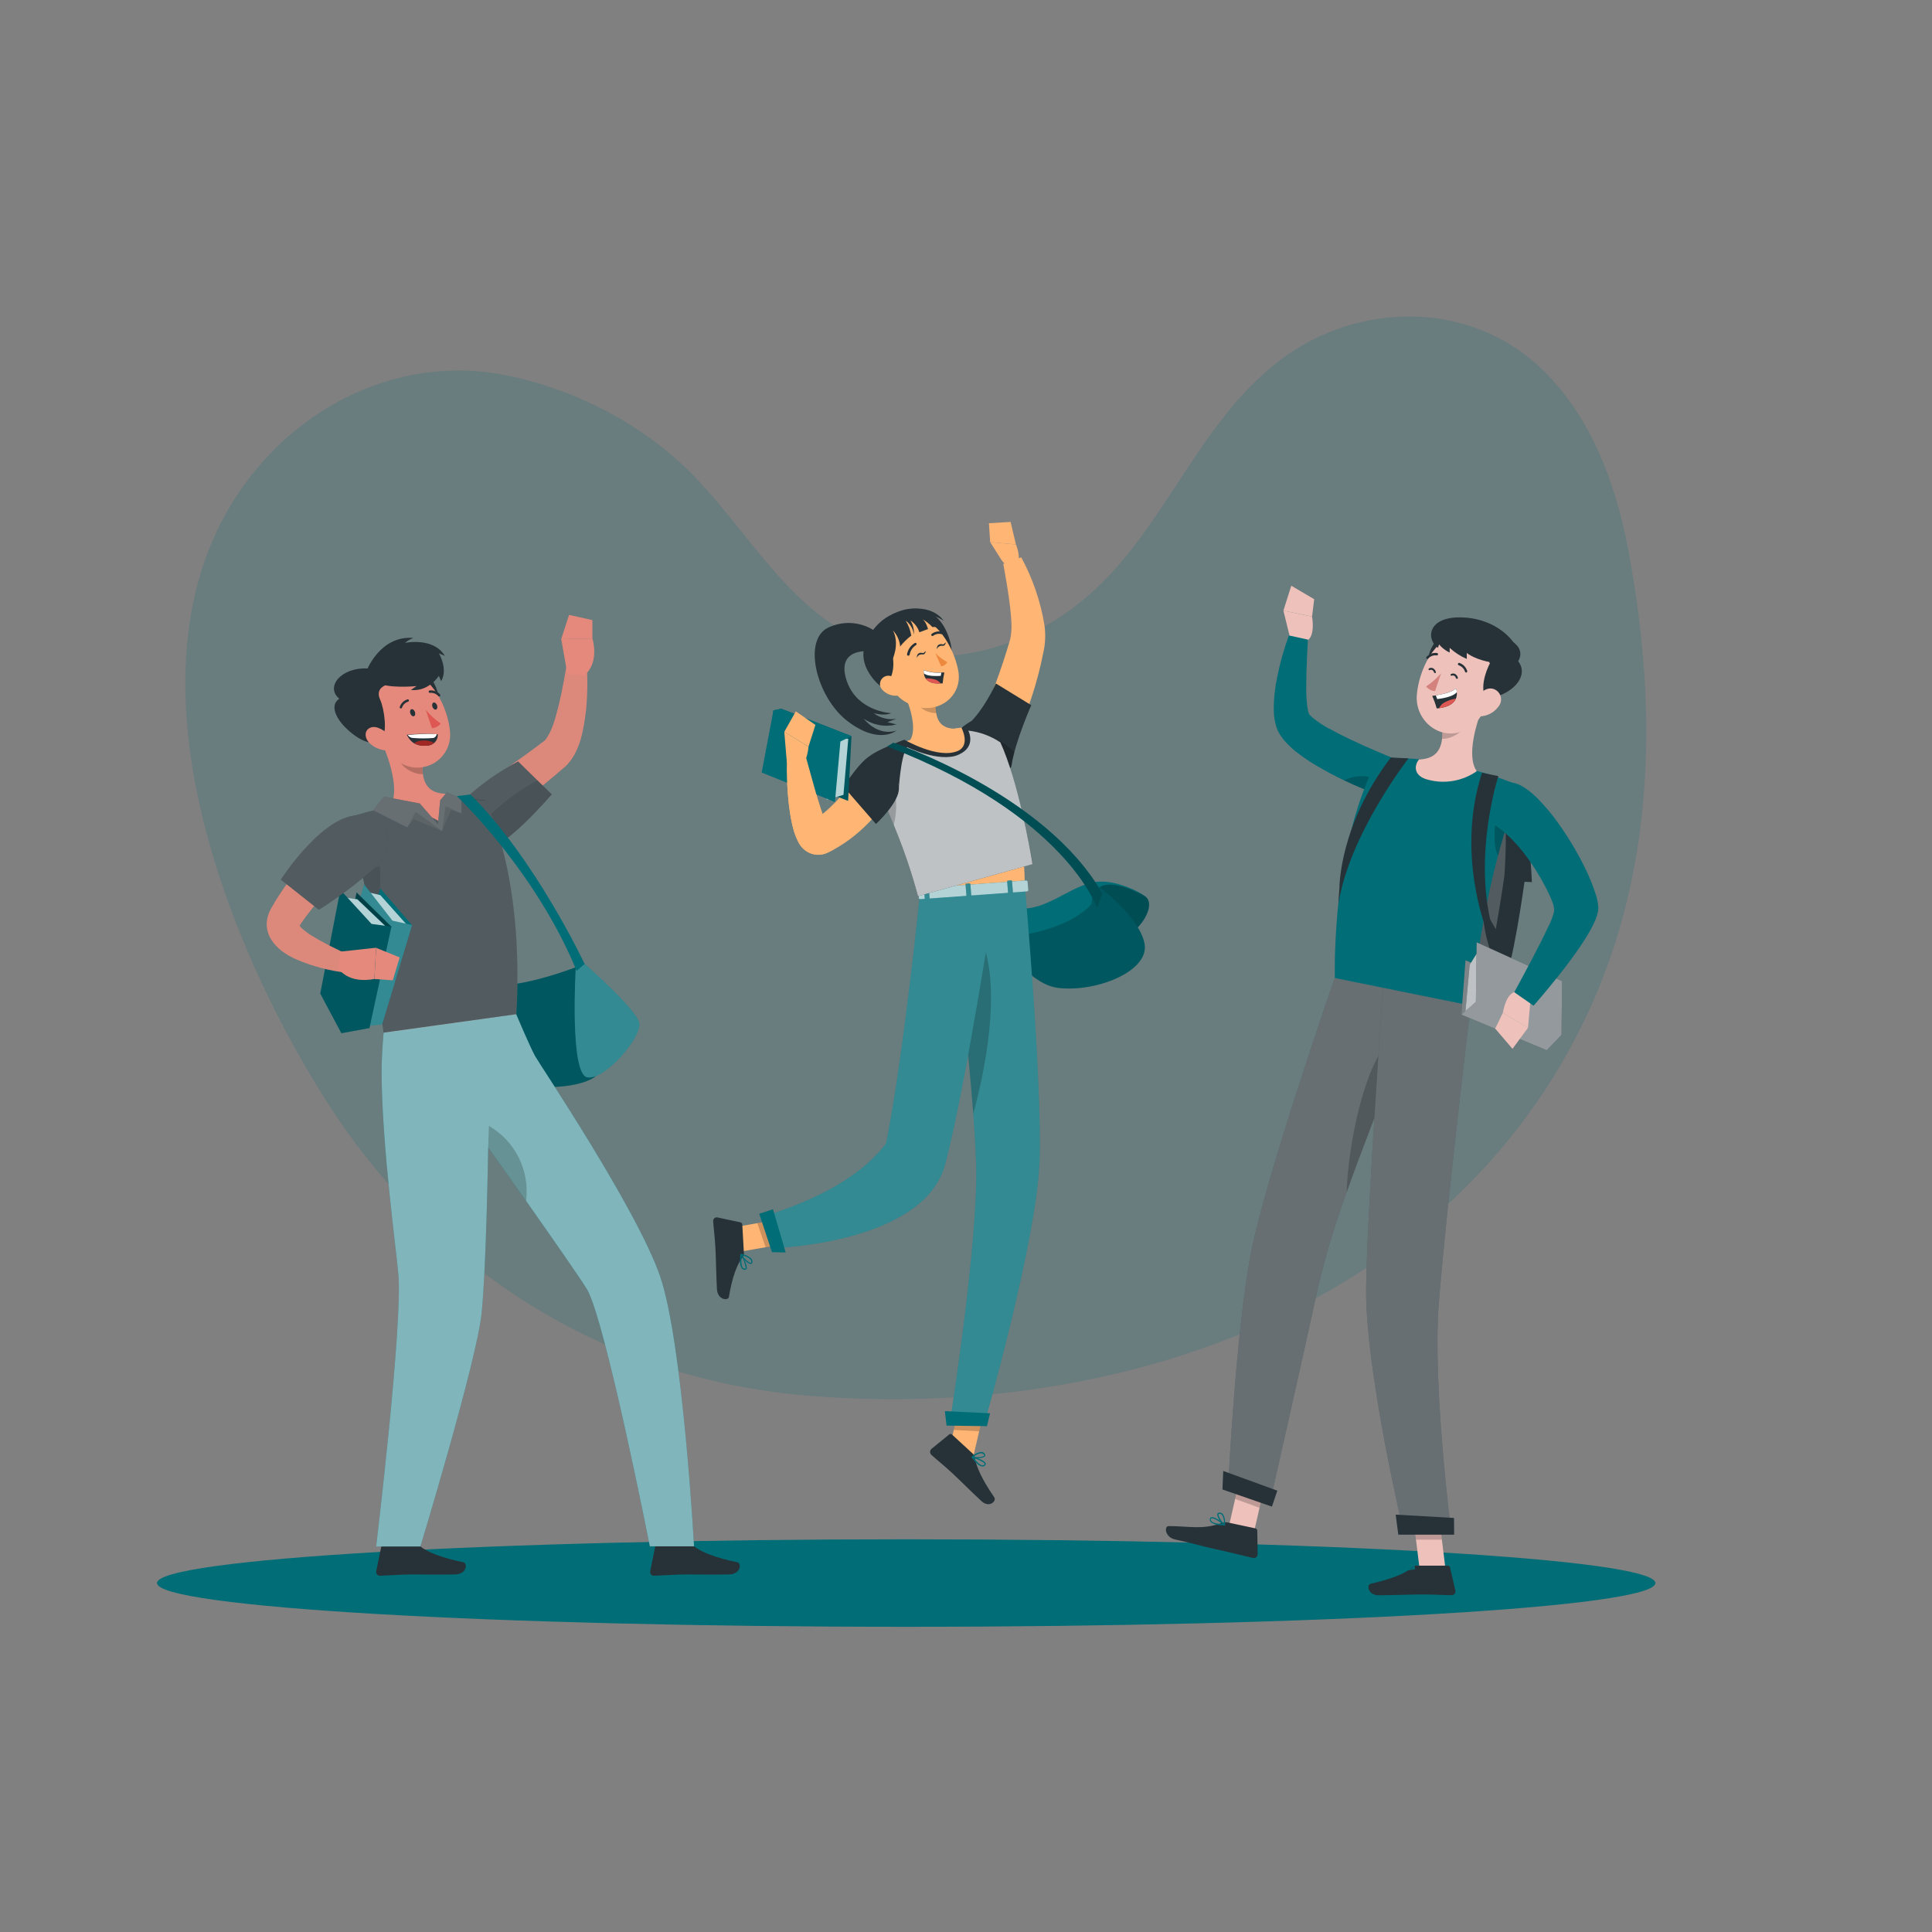 <svg width="390" height="390" viewBox="0 0 390 390" fill="none" xmlns="http://www.w3.org/2000/svg">
<rect x="0" y="0" width="390" height="390" fill="#808080" stroke="none"/>
<path opacity="0.9" d="M48.568 98.9C50.676 95.855 53.063 93.014 55.698 90.413C67.889 78.386 84.94 72.387 101.85 75.702C115.89 78.456 129.891 85.647 139.906 95.912C152.558 108.876 161.021 126.746 180.154 131.457C191.035 134.148 202.774 131.332 212.4 125.544C233.873 112.612 239.31 87.145 258.498 72.645C274.238 60.75 296.881 60.563 311.35 74.618C321.147 84.119 326.17 97.574 328.682 110.982C335.647 148.203 333.736 185.519 313.004 218.294C281.328 268.37 219.053 286.56 162.464 281.677C121.779 278.175 87.249 256.14 65.572 221.773C44.949 189.083 23.881 134.585 48.568 98.9Z" fill="#006D77" fill-opacity="0.2"/>
<path d="M182.927 328.39C266.452 328.39 334.162 324.436 334.162 319.56C334.162 314.684 266.452 310.73 182.927 310.73C99.403 310.73 31.693 314.684 31.693 319.56C31.693 324.436 99.403 328.39 182.927 328.39Z" fill="#006D77"/>
<path d="M309.233 178.068L307.743 177.998C307.743 177.998 305.2 196.398 303.515 197.841C301.83 199.284 277.112 194.503 275.669 193.457C275.62 193.414 275.584 193.357 275.568 193.294C274.484 190.587 278.774 160.058 280.349 158.638C281.925 157.219 286.737 158.638 286.737 158.638C286.737 158.638 297.15 161.08 303.117 162.702C304.476 163.023 305.808 163.446 307.103 163.966C308.663 164.886 309.233 178.068 309.233 178.068Z" fill="#263238"/>
<path opacity="0.2" d="M303.695 176.68C303.695 176.68 301.144 195.08 299.467 196.523C298.157 197.646 282.978 195.017 275.568 193.294C274.484 190.587 278.774 160.058 280.349 158.638C281.925 157.219 286.737 158.638 286.737 158.638C286.737 158.638 297.15 161.08 303.117 162.702C304.607 163.942 303.695 176.68 303.695 176.68Z" fill="white"/>
<path d="M260.342 128.444L259.071 123.265L264.859 124.466C264.859 124.466 265.717 129.146 263.299 129.497L260.342 128.444Z" fill="#EEC1BB"/>
<path d="M260.662 118.234L265.287 120.956L264.859 124.466L259.071 123.265L260.662 118.234Z" fill="#EEC1BB"/>
<path d="M280.716 159.169C279.811 159.608 278.882 159.994 277.931 160.323C277.245 160.066 276.574 159.8 275.911 159.543C275.576 159.403 275.233 159.27 274.905 159.122C273.688 158.623 272.495 158.084 271.309 157.515L269.897 156.829C269.507 156.626 269.117 156.431 268.719 156.22C267.83 155.737 266.941 155.261 266.06 154.738C265.451 154.387 264.843 154.013 264.242 153.623C263.642 153.233 263.01 152.788 262.386 152.32L262.019 152.047C261.221 151.452 260.474 150.789 259.789 150.066C259.373 149.644 258.995 149.187 258.657 148.701C258.451 148.412 258.263 148.11 258.096 147.796C258.049 147.703 257.994 147.601 257.948 147.492C257.831 147.227 257.721 146.954 257.651 146.712C257.313 145.631 257.137 144.506 257.129 143.374C257.11 141.841 257.22 140.309 257.456 138.795C257.456 138.53 257.534 138.257 257.573 138.015C257.898 136.124 258.322 134.252 258.845 132.407C259.235 131.024 259.679 129.646 260.179 128.273L264.016 129.115C263.954 130.379 263.876 131.642 263.829 132.906C263.743 134.809 263.681 136.697 263.681 138.538V139.318C263.681 140.402 263.751 141.463 263.868 142.438C263.868 142.57 263.907 142.711 263.922 142.843C263.989 143.326 264.117 143.798 264.305 144.247C264.344 144.325 264.305 144.247 264.352 144.294C264.398 144.341 264.352 144.333 264.461 144.403C264.57 144.473 264.726 144.676 264.929 144.848C265.964 145.688 267.074 146.432 268.244 147.071H268.314C269.57 147.773 270.896 148.467 272.269 149.114L272.557 149.247C274.476 150.167 276.457 151.064 278.477 151.907C279.257 152.234 280.037 152.562 280.763 152.866C280.763 152.866 283.298 153.56 284.195 155.308C284.92 156.774 282.705 158.209 280.716 159.169Z" fill="#006D77"/>
<path opacity="0.2" d="M280.716 159.169C279.811 159.608 278.881 159.994 277.931 160.323C277.245 160.066 276.574 159.8 275.911 159.543C275.576 159.403 275.232 159.27 274.905 159.122C273.688 158.623 272.495 158.084 271.309 157.515C275.583 155.495 278.93 157.538 280.716 159.169Z" fill="black"/>
<path d="M252.94 310.114L248.018 308.328L250.725 296.464L255.654 298.25L252.94 310.114Z" fill="#EEC1BB"/>
<path d="M291.784 316.658H286.558L285.068 304.553H290.294L291.784 316.658Z" fill="#EEC1BB"/>
<path d="M285.887 316.05H292.26C292.364 316.051 292.464 316.087 292.545 316.152C292.625 316.217 292.682 316.308 292.704 316.409L293.789 321.089C293.811 321.203 293.807 321.32 293.778 321.433C293.749 321.545 293.695 321.65 293.62 321.739C293.545 321.828 293.452 321.899 293.346 321.947C293.24 321.995 293.125 322.019 293.009 322.017C290.957 321.978 289.46 321.861 286.878 321.861C285.318 321.861 280.497 322.025 278.298 322.025C276.098 322.025 275.802 319.856 276.738 319.685C280.755 318.803 283.758 317.587 285.053 316.424C285.277 316.203 285.573 316.071 285.887 316.05Z" fill="#263238"/>
<path d="M247.839 307.33L253.431 308.523C253.533 308.547 253.624 308.603 253.69 308.684C253.756 308.764 253.794 308.864 253.798 308.968L253.876 313.726C253.878 313.841 253.854 313.955 253.807 314.061C253.759 314.166 253.689 314.259 253.6 314.333C253.512 314.408 253.409 314.462 253.297 314.492C253.186 314.522 253.069 314.526 252.956 314.506C250.943 314.038 248.049 313.289 245.514 312.751C242.55 312.111 240.71 311.51 237.231 310.769C235.125 310.317 234.977 308.071 235.897 308.063C240.086 308.063 242.621 308.843 246.521 307.486C246.936 307.308 247.394 307.253 247.839 307.33Z" fill="#263238"/>
<path opacity="0.2" d="M250.725 296.464L249.329 302.579L254.258 304.373L255.654 298.258L250.725 296.464Z" fill="black"/>
<path opacity="0.2" d="M290.302 304.553H285.068L285.84 310.793H291.067L290.302 304.553Z" fill="black"/>
<path d="M247.886 300.778L256.247 303.773C256.247 303.773 262.76 275.092 266.223 259.188C267.746 252.904 269.624 246.711 271.847 240.64C275.014 231.716 278.789 222.107 281.839 214.595C285.06 206.686 287.455 201.101 287.455 201.101L269.421 197.451C269.421 197.451 255.67 237.036 252.573 252.683C249.391 268.954 247.886 300.778 247.886 300.778Z" fill="#263238"/>
<g opacity="0.3">
<path d="M247.886 300.778L256.247 303.773C256.247 303.773 262.76 275.092 266.223 259.188C267.746 252.904 269.624 246.711 271.847 240.64C275.014 231.716 278.789 222.107 281.839 214.595C285.06 206.686 287.455 201.101 287.455 201.101L269.421 197.451C269.421 197.451 255.67 237.036 252.573 252.683C249.391 268.954 247.886 300.778 247.886 300.778Z" fill="white"/>
</g>
<path opacity="0.2" d="M271.847 240.64C275.014 231.716 278.789 222.107 281.839 214.595L280.443 210.282C275.318 215.056 272.097 231.506 271.847 240.64Z" fill="black"/>
<path d="M279.179 199.424C279.179 199.424 275.966 244.555 275.771 259.898C275.552 276.691 283.407 309.584 283.407 309.584H292.985C292.985 309.584 289.155 279.905 290.435 263.267C291.854 244.657 296.877 203.005 296.877 203.005L279.179 199.424Z" fill="#263238"/>
<g opacity="0.3">
<path d="M279.179 199.424C279.179 199.424 275.966 244.555 275.771 259.898C275.552 276.691 283.407 309.584 283.407 309.584H292.985C292.985 309.584 289.155 279.905 290.435 263.267C291.854 244.657 296.877 203.005 296.877 203.005L279.179 199.424Z" fill="white"/>
</g>
<path d="M282.268 309.794H293.539L293.508 306.425L281.738 305.746L282.268 309.794Z" fill="#263238"/>
<path d="M246.77 300.668L256.754 304.132L257.846 300.91L246.926 296.932L246.77 300.668Z" fill="#263238"/>
<path d="M284.148 316.963C283.792 316.992 283.437 316.898 283.142 316.697C283.049 316.617 282.977 316.515 282.931 316.402C282.885 316.288 282.866 316.165 282.877 316.042C282.875 315.97 282.894 315.898 282.931 315.836C282.968 315.774 283.022 315.724 283.087 315.691C283.657 315.395 285.357 316.471 285.552 316.549C285.571 316.563 285.587 316.582 285.596 316.604C285.606 316.626 285.61 316.65 285.607 316.674C285.604 316.699 285.593 316.722 285.576 316.74C285.559 316.758 285.537 316.771 285.513 316.775C285.066 316.888 284.608 316.951 284.148 316.963ZM283.368 315.886C283.317 315.873 283.263 315.873 283.212 315.886C283.173 315.886 283.134 315.933 283.134 316.027C283.123 316.11 283.133 316.195 283.163 316.274C283.193 316.353 283.242 316.423 283.306 316.479C283.89 316.747 284.554 316.78 285.162 316.573C284.612 316.229 284 315.995 283.36 315.886H283.368Z" fill="#006D77"/>
<path d="M285.489 316.783H285.427C284.881 316.487 283.828 315.34 283.929 314.763C283.947 314.672 283.996 314.59 284.067 314.53C284.138 314.471 284.227 314.437 284.319 314.435C284.414 314.424 284.51 314.432 284.601 314.458C284.692 314.485 284.777 314.531 284.85 314.591C285.458 315.091 285.63 316.596 285.63 316.666C285.633 316.688 285.629 316.71 285.619 316.729C285.61 316.749 285.594 316.765 285.575 316.775C285.563 316.784 285.548 316.79 285.533 316.791C285.518 316.792 285.503 316.79 285.489 316.783ZM284.413 314.693H284.327C284.171 314.693 284.156 314.786 284.148 314.818C284.085 315.169 284.764 316.034 285.302 316.44C285.26 315.843 285.04 315.273 284.67 314.802C284.599 314.738 284.509 314.7 284.413 314.693Z" fill="#006D77"/>
<path d="M247.184 307.922C246.326 307.922 244.844 307.798 244.36 307.181C244.291 307.092 244.244 306.987 244.225 306.875C244.206 306.764 244.215 306.649 244.251 306.542C244.267 306.477 244.3 306.417 244.346 306.369C244.393 306.321 244.452 306.286 244.516 306.269C245.21 306.05 247.059 307.532 247.262 307.704C247.283 307.72 247.299 307.742 247.306 307.767C247.313 307.793 247.311 307.82 247.301 307.844C247.294 307.869 247.278 307.891 247.256 307.905C247.235 307.919 247.209 307.925 247.184 307.922ZM244.625 306.495H244.547C244.521 306.501 244.498 306.515 244.48 306.534C244.462 306.554 244.45 306.578 244.446 306.604C244.42 306.674 244.412 306.749 244.423 306.823C244.434 306.896 244.463 306.966 244.508 307.025C244.766 307.376 245.6 307.603 246.77 307.657C246.107 307.103 245.039 306.44 244.625 306.495Z" fill="#006D77"/>
<path d="M247.184 307.922C247.171 307.93 247.156 307.934 247.141 307.934C247.126 307.934 247.111 307.93 247.098 307.922C246.536 307.517 245.538 306.144 245.748 305.582C245.803 305.45 245.936 305.302 246.271 305.341C246.395 305.354 246.514 305.392 246.623 305.452C246.731 305.512 246.826 305.594 246.903 305.692C247.253 306.346 247.389 307.093 247.293 307.829C247.293 307.851 247.286 307.872 247.273 307.89C247.261 307.909 247.243 307.922 247.223 307.93L247.184 307.922ZM246.115 305.582C246.087 305.584 246.06 305.592 246.037 305.607C246.014 305.622 245.995 305.643 245.982 305.668C245.858 306.004 246.513 307.057 247.067 307.564C247.127 306.968 247.002 306.369 246.708 305.848C246.654 305.774 246.585 305.713 246.506 305.669C246.427 305.624 246.338 305.597 246.248 305.59L246.115 305.582Z" fill="#006D77"/>
<path d="M307.056 158.732C306.256 160.671 305.52 162.624 304.849 164.59C304.67 165.112 304.498 165.627 304.326 166.15C303.796 167.78 303.305 169.41 302.852 171.025C302.696 171.594 302.54 172.163 302.392 172.725C302.15 173.614 301.924 174.496 301.706 175.369C301.589 175.861 301.472 176.344 301.362 176.82C301.089 177.974 300.84 179.105 300.582 180.221C300.325 181.336 300.146 182.342 299.951 183.341C299.756 184.339 299.529 185.517 299.35 186.562C299.171 187.607 298.999 188.614 298.843 189.596C298.687 190.579 298.508 191.734 298.367 192.716C298.188 193.972 298.024 195.15 297.884 196.226C297.431 199.463 297.104 201.842 296.862 202.973L269.445 197.42C269.445 195.267 269.445 193.2 269.538 191.18C269.593 189.846 269.655 188.543 269.749 187.28C269.796 186.445 269.858 185.626 269.928 184.823C270.038 183.598 270.155 182.413 270.287 181.258C270.435 179.963 270.599 178.715 270.786 177.514C271.114 175.291 271.496 173.232 271.902 171.321C272.401 168.981 272.931 166.914 273.462 165.042C274.14 162.702 274.835 160.69 275.474 159.044C276.231 156.986 277.166 154.997 278.267 153.1C280.504 152.977 282.747 152.993 284.982 153.147C285.45 153.147 285.934 153.233 286.418 153.28C290.359 153.834 294.266 154.616 298.118 155.62C298.843 155.807 299.584 156.017 300.302 156.228C303.913 157.398 307.056 158.732 307.056 158.732Z" fill="#006D77"/>
<path d="M299.475 142.313C298.016 145.916 295.957 152.64 298.102 155.674C296.711 156.649 295.126 157.311 293.455 157.615C291.784 157.919 290.067 157.858 288.422 157.437C285.209 156.712 285.482 154.418 286.441 153.319C290.817 153.163 291.308 150.035 291.121 146.977L299.475 142.313Z" fill="#EEC1BB"/>
<path opacity="0.2" d="M296.074 144.247L291.144 146.993C291.19 147.708 291.177 148.425 291.105 149.138C292.743 149.231 295.278 147.921 295.785 146.283C296.006 145.628 296.104 144.938 296.074 144.247Z" fill="black"/>
<path d="M289.959 129.295C288.531 130.855 287.104 134.755 290.216 134.716C293.328 134.677 292.408 126.619 289.959 129.295Z" fill="#263238"/>
<path d="M301.947 137.882C300.044 142.703 299.171 145.62 295.871 147.313C290.903 149.855 285.575 145.558 286.004 140.293C286.386 135.511 289.444 128.437 294.888 128.101C296.089 128.03 297.289 128.263 298.376 128.779C299.463 129.295 300.401 130.077 301.106 131.052C301.81 132.028 302.256 133.165 302.403 134.359C302.55 135.553 302.394 136.765 301.947 137.882Z" fill="#EEC1BB"/>
<path d="M302.696 128.608H299.147L300.848 131.814C301.425 131.9 300.278 133.858 300.777 133.865C300.777 133.865 298.437 138.124 299.896 141.002C305.138 140.581 308.843 136.463 306.464 133.491C307.985 130.886 305.325 128.951 302.696 128.608Z" fill="#263238"/>
<path d="M302.509 142.601C302.133 143.124 301.657 143.567 301.108 143.903C300.558 144.239 299.948 144.462 299.311 144.559C297.611 144.809 296.971 143.225 297.603 141.72C298.188 140.363 299.771 138.6 301.402 139.045C301.756 139.147 302.08 139.336 302.344 139.594C302.608 139.852 302.803 140.172 302.913 140.525C303.023 140.877 303.043 141.252 302.973 141.614C302.902 141.977 302.743 142.316 302.509 142.601Z" fill="#EEC1BB"/>
<path d="M290.903 135.909C290.025 136.929 289.009 137.822 287.884 138.561C288.099 138.838 288.37 139.067 288.679 139.232C288.988 139.397 289.328 139.495 289.678 139.52L290.903 135.909Z" fill="#D4827D"/>
<path d="M295.926 135.761C295.881 135.752 295.839 135.732 295.805 135.701C295.771 135.671 295.745 135.633 295.731 135.589C295.638 135.292 295.477 135.021 295.26 134.797C295.043 134.574 294.777 134.404 294.483 134.302C294.451 134.294 294.421 134.28 294.395 134.26C294.369 134.24 294.347 134.216 294.33 134.187C294.314 134.159 294.303 134.128 294.298 134.095C294.293 134.063 294.295 134.03 294.303 133.998C294.312 133.966 294.326 133.936 294.346 133.91C294.365 133.884 294.39 133.862 294.418 133.845C294.447 133.829 294.478 133.818 294.51 133.813C294.543 133.809 294.576 133.81 294.608 133.819C294.976 133.947 295.309 134.16 295.58 134.44C295.851 134.72 296.052 135.061 296.168 135.433C296.19 135.495 296.187 135.564 296.16 135.624C296.132 135.684 296.081 135.73 296.019 135.753C295.989 135.76 295.957 135.762 295.926 135.761Z" fill="#263238"/>
<path d="M288.095 133.015C288.046 133.008 288.002 132.983 287.97 132.945C287.924 132.898 287.898 132.835 287.898 132.77C287.898 132.704 287.924 132.641 287.97 132.594C288.234 132.304 288.563 132.081 288.931 131.946C289.299 131.81 289.695 131.765 290.084 131.814C290.149 131.827 290.207 131.866 290.245 131.921C290.283 131.976 290.298 132.044 290.286 132.11C290.273 132.174 290.236 132.23 290.182 132.267C290.128 132.303 290.062 132.317 289.998 132.305C289.689 132.262 289.375 132.296 289.082 132.404C288.79 132.511 288.528 132.689 288.321 132.922C288.295 132.957 288.261 132.984 288.221 133C288.181 133.017 288.137 133.022 288.095 133.015Z" fill="#263238"/>
<path d="M289.109 140.472C289.474 141.297 289.779 142.146 290.021 143.015L290.489 142.96C292.626 142.695 293.531 141.868 293.89 141.034C294.057 140.621 294.121 140.174 294.077 139.731C294.061 139.48 294.008 139.234 293.921 138.998C292.876 139.778 290.903 140.207 289.834 140.378C289.389 140.449 289.109 140.472 289.109 140.472Z" fill="#263238"/>
<path d="M289.834 140.378L290.123 141.119C292.135 140.87 293.516 140.417 294.077 139.731C294.061 139.48 294.008 139.234 293.921 138.998C292.907 139.809 290.903 140.207 289.834 140.378Z" fill="white"/>
<path d="M290.489 142.96C292.626 142.695 293.531 141.868 293.89 141.034C293.07 141.152 292.277 141.416 291.55 141.814C291.087 142.078 290.717 142.478 290.489 142.96Z" fill="#DE5753"/>
<path d="M305.504 129.661C305.504 129.661 302.447 124.934 295.255 124.638C288.064 124.342 287.845 129.131 290.279 130.777L290.489 130.075C291.072 130.779 291.805 131.344 292.634 131.728V130.777C293.65 131.714 294.819 132.472 296.09 133.015V131.814C296.09 131.814 297.962 133.374 301.854 133.811C305.746 134.248 307.283 132.664 305.504 129.661Z" fill="#263238"/>
<path d="M294.085 137.024C294.046 137.025 294.007 137.013 293.975 136.991C293.943 136.969 293.919 136.937 293.906 136.9C293.879 136.789 293.828 136.685 293.756 136.596C293.685 136.507 293.595 136.435 293.492 136.385C293.362 136.331 293.217 136.331 293.087 136.385C293.042 136.408 292.99 136.414 292.94 136.401C292.891 136.388 292.849 136.357 292.821 136.315C292.804 136.271 292.803 136.222 292.819 136.178C292.835 136.133 292.866 136.096 292.907 136.073C293.016 136.009 293.137 135.97 293.262 135.958C293.388 135.946 293.514 135.961 293.633 136.003C293.795 136.073 293.938 136.181 294.052 136.316C294.165 136.451 294.246 136.611 294.288 136.783C294.303 136.831 294.3 136.884 294.278 136.93C294.257 136.977 294.218 137.013 294.171 137.032L294.085 137.024Z" fill="#263238"/>
<path d="M289.655 135.862C289.616 135.862 289.578 135.85 289.546 135.827C289.514 135.805 289.489 135.774 289.475 135.737C289.448 135.627 289.397 135.523 289.326 135.434C289.254 135.345 289.164 135.273 289.062 135.223C288.929 135.184 288.787 135.198 288.664 135.262C288.618 135.288 288.564 135.295 288.513 135.282C288.462 135.269 288.419 135.236 288.391 135.191C288.369 135.146 288.364 135.094 288.377 135.046C288.39 134.997 288.42 134.955 288.461 134.926C288.571 134.864 288.692 134.826 288.817 134.814C288.941 134.802 289.068 134.816 289.187 134.856C289.349 134.927 289.492 135.034 289.606 135.169C289.719 135.305 289.8 135.464 289.842 135.636C289.857 135.685 289.854 135.738 289.832 135.784C289.811 135.83 289.772 135.866 289.725 135.886L289.655 135.862Z" fill="#263238"/>
<path d="M302.462 156.673C302.462 156.673 297.314 172.499 301.167 187.093L300.177 188.013C300.177 188.013 293.789 172.491 299.163 155.994L302.462 156.673Z" fill="#263238"/>
<path d="M284.327 153.085C284.327 153.085 272.393 168.334 270.162 182.514L270.381 179.222C270.381 179.222 270.303 166.571 280.755 152.921L284.327 153.085Z" fill="#263238"/>
<path d="M300.809 185.611L302.829 189.097L301.487 193.645C300.526 191.286 299.868 188.814 299.529 186.289L300.809 185.611Z" fill="#263238"/>
<path d="M308.804 199.307L295.832 193.847L294.998 204.767C294.998 204.767 309.615 205.04 309.818 205.126C310.02 205.212 308.804 199.307 308.804 199.307Z" fill="#263238"/>
<path opacity="0.4" d="M308.804 199.307L295.832 193.847L294.998 204.767C294.998 204.767 309.615 205.04 309.818 205.126C310.02 205.212 308.804 199.307 308.804 199.307Z" fill="white"/>
<path d="M295.817 204.128L296.675 194.76L298.874 191.242L307.548 198.777L306.043 203.948L295.817 204.128Z" fill="#263238"/>
<path opacity="0.7" d="M295.817 204.128L296.675 194.76L298.874 191.242L307.548 198.777L306.043 203.948L295.817 204.128Z" fill="white"/>
<path d="M298.086 190.22L297.93 202.264L294.998 204.814L312.228 212.006L315.207 208.925L315.332 198.059L298.086 190.22Z" fill="#263238"/>
<path opacity="0.5" d="M298.086 190.22L297.93 202.264L294.998 204.814L312.228 212.006L315.207 208.925L315.332 198.059L298.086 190.22Z" fill="white"/>
<path d="M308.921 202.162L308.453 207.466L303.367 204.455C303.367 204.455 304.077 199.775 306.487 200.212L308.921 202.162Z" fill="#EEC1BB"/>
<path d="M305.317 211.717L301.823 207.638L303.367 204.455L308.453 207.466L305.317 211.717Z" fill="#EEC1BB"/>
<path opacity="0.2" d="M304.326 166.15C303.796 167.78 303.305 169.41 302.852 171.025C302.696 171.594 302.54 172.163 302.392 172.725C301.3 170.463 301.823 166.649 301.823 166.649L304.326 166.15Z" fill="black"/>
<path d="M310.301 161.103C311.862 162.672 313.287 164.37 314.56 166.181C316.475 168.856 318.18 171.675 319.661 174.613C320.682 176.584 321.527 178.64 322.188 180.759C322.442 181.561 322.594 182.392 322.641 183.232C322.695 184.994 321.081 187.997 318.936 191.133C317.727 192.919 316.354 194.752 315.036 196.429C312.142 200.103 309.576 203.02 309.576 203.02L305.676 200.29C305.676 200.29 307.602 196.78 309.576 192.989C310.629 190.985 311.69 188.894 312.47 187.21C313.02 186.187 313.439 185.1 313.718 183.973C313.729 183.628 313.702 183.282 313.64 182.943C313.343 181.297 308.515 171.048 301.885 166.649L304.225 158.069C305.855 157.609 308.039 158.88 310.301 161.103Z" fill="#006D77"/>
<path d="M231.108 180.899C234.283 182.974 228.066 191.819 220.867 190.579C213.667 189.339 214.525 183.598 215.828 181.477C217.13 179.355 223.76 176.095 231.108 180.899Z" fill="#006D77"/>
<path opacity="0.3" d="M231.108 180.899C234.283 182.974 228.066 191.819 220.867 190.579C213.667 189.339 214.525 183.598 215.828 181.477C217.13 179.355 223.76 176.095 231.108 180.899Z" fill="black"/>
<path d="M221.592 178.825C221.592 178.825 230.125 185.111 231.053 190.579C231.982 196.047 221.335 200.337 213.62 199.424C205.906 198.512 199.112 184.893 199.112 184.893C199.112 184.893 214.127 185.213 221.592 178.825Z" fill="#006D77"/>
<path opacity="0.2" d="M221.592 178.825C221.592 178.825 230.125 185.111 231.053 190.579C231.982 196.047 221.335 200.337 213.62 199.424C205.906 198.512 199.112 184.893 199.112 184.893C199.112 184.893 214.127 185.213 221.592 178.825Z" fill="black"/>
<path d="M220.367 182.459C220.367 182.459 219.868 174.862 231.124 180.899C231.124 180.899 225.96 177.389 221.108 178.045C216.257 178.7 211.202 183.871 205.867 183.364C200.532 182.857 203.324 189.183 203.324 189.183C203.324 189.183 215.212 188.27 220.367 182.459Z" fill="#006D77"/>
<path d="M197.537 146.384C200.056 140.78 202.183 135.007 203.902 129.107C204.409 127.001 204.12 124.778 203.902 122.524C203.566 119.693 203.051 116.721 202.521 113.827L206.156 112.509C208.468 116.774 210.05 121.395 210.836 126.182C211.099 128.035 211.022 129.919 210.61 131.744C209.383 137.975 207.368 144.025 204.611 149.746L197.591 146.384H197.537Z" fill="#FFB573"/>
<path d="M194.627 146.852C198.098 144.427 201.039 137.976 201.039 137.976L208.176 142.352C208.176 142.352 204.877 149.785 204.159 154.606C203.753 157.531 194.627 146.852 194.627 146.852Z" fill="#263238"/>
<path opacity="0.2" d="M200.633 153.124C202.451 154.762 204.019 155.776 204.198 154.598C204.337 153.69 204.53 152.792 204.775 151.907C203.726 150.76 202.479 149.811 201.094 149.107C200.731 150.413 200.576 151.769 200.633 153.124Z" fill="black"/>
<path d="M191.195 294.343L196.328 294.631L199.081 282.869L193.957 282.58L191.195 294.343Z" fill="#FFB573"/>
<path d="M196.39 293.461L192.147 289.561C192.072 289.497 191.977 289.462 191.878 289.462C191.779 289.462 191.684 289.497 191.609 289.561L188.029 292.478C187.942 292.555 187.873 292.65 187.825 292.755C187.778 292.861 187.753 292.975 187.753 293.091C187.753 293.206 187.778 293.321 187.825 293.426C187.873 293.532 187.942 293.626 188.029 293.703C189.526 295.045 190.322 295.614 192.186 297.338C193.34 298.391 196.523 301.55 198.114 303.016C199.705 304.483 201.234 303.016 200.696 302.236C198.356 298.867 197.045 296.066 196.796 294.311C196.767 293.989 196.623 293.687 196.39 293.461Z" fill="#263238"/>
<g opacity="0.2">
<path d="M199.081 282.869L197.662 288.937L192.529 288.649L193.949 282.588L199.081 282.869Z" fill="black"/>
</g>
<path d="M199.307 147.344C199.307 147.344 206.507 156.322 206.866 178.497C198.832 180.509 190.486 181.024 186.586 182.007C184.862 173.684 183.653 168.583 175.478 152.663C178.137 151.374 180.888 150.281 183.707 149.395C186.711 148.397 189.781 147.616 192.896 147.055C195.026 146.648 197.222 146.747 199.307 147.344Z" fill="#FFB573"/>
<path d="M182.046 138.826C183.364 141.634 185.306 146.907 183.731 149.395C183.731 149.395 185.291 152.195 190.751 150.815C196.796 149.302 192.888 147.094 192.888 147.094C189.394 147.133 188.863 144.668 188.863 142.227L182.046 138.826Z" fill="#FFB573"/>
<path d="M183.707 149.403C186.71 148.402 189.78 147.62 192.896 147.063L193.512 146.977C194.596 148.178 195.314 150.269 194.347 153.849C194.347 153.849 185.47 152.624 182.514 149.754C182.927 149.653 183.333 149.52 183.707 149.403Z" fill="#FFB573"/>
<path opacity="0.2" d="M184.838 140.215L188.894 142.219C188.88 142.791 188.922 143.363 189.019 143.927C187.709 144.06 185.634 143.147 185.166 141.821C184.962 141.31 184.851 140.765 184.838 140.215Z" fill="black"/>
<path d="M206.905 179.035C206.905 179.035 210.407 218.659 209.853 234.322C209.276 250.608 198.629 287.635 198.629 287.635L191.679 287.533C191.679 287.533 197.443 251.396 197.053 235.39C196.624 217.934 191.593 178.825 191.593 178.825L206.905 179.035Z" fill="#006D77"/>
<path opacity="0.2" d="M206.905 179.035C206.905 179.035 210.407 218.659 209.853 234.322C209.276 250.608 198.629 287.635 198.629 287.635L191.679 287.533C191.679 287.533 197.443 251.396 197.053 235.39C196.624 217.934 191.593 178.825 191.593 178.825L206.905 179.035Z" fill="white"/>
<path d="M191.071 287.775L199.222 287.892L199.861 285.295L190.735 284.858L191.071 287.775Z" fill="#006D77"/>
<path opacity="0.2" d="M197.747 188.754C202.724 199.136 198.371 217.879 196.46 224.852C195.68 214.33 194.292 201.452 193.2 192.014C194.074 186.695 195.47 183.965 197.747 188.754Z" fill="black"/>
<path d="M147.125 247.917L148.795 252.776L160.658 250.702L158.997 245.842L147.125 247.917Z" fill="#FFB573"/>
<path d="M150.167 252.948L149.84 247.184C149.834 247.08 149.794 246.981 149.726 246.902C149.658 246.824 149.567 246.769 149.465 246.747L144.832 245.756C144.721 245.73 144.605 245.732 144.494 245.76C144.383 245.789 144.281 245.844 144.195 245.92C144.11 245.997 144.045 246.093 144.005 246.2C143.965 246.308 143.952 246.423 143.966 246.536C144.107 248.549 144.286 249.524 144.427 252.059C144.512 253.619 144.598 258.088 144.723 260.241C144.848 262.394 146.993 262.659 147.141 261.801C147.781 257.846 148.826 255.101 149.894 253.829C149.996 253.708 150.073 253.568 150.12 253.416C150.167 253.265 150.183 253.106 150.167 252.948Z" fill="#263238"/>
<g opacity="0.2">
<path d="M160.658 250.702L154.543 251.77L152.874 246.911L158.989 245.842L160.658 250.702Z" fill="black"/>
</g>
<path d="M201.133 178.973C201.133 178.973 194.893 219.736 190.79 235.047C186.554 250.967 156.571 251.918 156.571 251.918L153.607 245.632C153.607 245.632 171.165 241.225 178.864 230.812C182.366 213.652 185.884 178.762 185.884 178.762L201.133 178.973Z" fill="#006D77"/>
<path opacity="0.2" d="M201.133 178.973C201.133 178.973 194.893 219.736 190.79 235.047C186.554 250.967 156.571 251.918 156.571 251.918L153.607 245.632C153.607 245.632 171.165 241.225 178.864 230.812C182.366 213.652 185.884 178.762 185.884 178.762L201.133 178.973Z" fill="white"/>
<path d="M153.264 245.023L155.83 252.761L158.599 252.831L156.033 244.103L153.264 245.023Z" fill="#006D77"/>
<path d="M149.387 254.804C149.374 255.258 149.508 255.704 149.77 256.076C149.845 256.162 149.939 256.231 150.044 256.276C150.149 256.322 150.263 256.344 150.378 256.341C150.443 256.342 150.508 256.325 150.564 256.292C150.62 256.259 150.666 256.211 150.698 256.154C151.01 255.553 149.84 253.432 149.707 253.19C149.694 253.167 149.674 253.148 149.651 253.136C149.628 253.123 149.601 253.118 149.575 253.12C149.551 253.121 149.53 253.131 149.513 253.146C149.496 253.162 149.484 253.183 149.481 253.205C149.399 253.734 149.368 254.27 149.387 254.804ZM150.503 255.803C150.525 255.874 150.525 255.95 150.503 256.021C150.493 256.045 150.475 256.065 150.452 256.078C150.43 256.09 150.404 256.095 150.378 256.091C150.303 256.098 150.228 256.086 150.159 256.058C150.09 256.029 150.028 255.985 149.98 255.928C149.676 255.592 149.582 254.75 149.707 253.588C150.096 254.276 150.368 255.025 150.511 255.803H150.503Z" fill="#006D77"/>
<path d="M149.489 253.229C149.485 253.247 149.485 253.265 149.489 253.283C149.801 253.915 150.986 255.202 151.564 255.155C151.704 255.155 151.868 255.054 151.883 254.719C151.889 254.593 151.87 254.468 151.827 254.351C151.784 254.233 151.719 254.125 151.634 254.032C151.061 253.538 150.356 253.221 149.606 253.12C149.586 253.115 149.565 253.117 149.546 253.123C149.526 253.13 149.509 253.143 149.497 253.159C149.49 253.169 149.486 253.181 149.484 253.193C149.483 253.205 149.484 253.217 149.489 253.229ZM151.649 254.633V254.703C151.649 254.921 151.548 254.929 151.525 254.929C151.174 254.929 150.253 254.079 149.832 253.432C150.439 253.531 151.004 253.801 151.462 254.212C151.569 254.328 151.634 254.476 151.649 254.633Z" fill="#006D77"/>
<path d="M197.201 295.435C197.5 295.758 197.898 295.973 198.332 296.043C198.442 296.045 198.551 296.019 198.649 295.969C198.747 295.919 198.831 295.845 198.894 295.754C198.939 295.704 198.969 295.643 198.981 295.577C198.994 295.511 198.988 295.443 198.964 295.38C198.738 294.701 196.523 294.077 196.265 294.015C196.241 294.007 196.215 294.008 196.191 294.016C196.167 294.025 196.147 294.041 196.133 294.062C196.12 294.083 196.113 294.107 196.113 294.132C196.113 294.157 196.12 294.181 196.133 294.202C196.451 294.645 196.809 295.057 197.201 295.435ZM198.598 295.271C198.659 295.319 198.705 295.384 198.73 295.458C198.745 295.48 198.753 295.506 198.753 295.532C198.753 295.559 198.745 295.584 198.73 295.606C198.689 295.666 198.634 295.714 198.571 295.748C198.507 295.782 198.436 295.8 198.364 295.801C197.942 295.801 197.287 295.255 196.577 294.35C197.298 294.541 197.981 294.852 198.598 295.271Z" fill="#006D77"/>
<path d="M196.187 294.218C196.193 294.221 196.2 294.223 196.207 294.223C196.214 294.223 196.22 294.221 196.226 294.218C196.866 294.436 198.512 294.436 198.832 293.945C198.91 293.828 198.956 293.641 198.73 293.383C198.65 293.292 198.552 293.218 198.442 293.165C198.332 293.113 198.212 293.084 198.091 293.079C197.373 293.183 196.707 293.51 196.187 294.015C196.178 294.033 196.174 294.053 196.174 294.074C196.174 294.094 196.178 294.114 196.187 294.132C196.182 294.146 196.179 294.16 196.179 294.175C196.179 294.19 196.182 294.204 196.187 294.218ZM198.527 293.516C198.547 293.532 198.566 293.55 198.582 293.57C198.73 293.734 198.676 293.812 198.66 293.836C198.465 294.132 197.272 294.218 196.554 294.07C196.986 293.673 197.531 293.421 198.114 293.352C198.245 293.369 198.368 293.426 198.465 293.516H198.527Z" fill="#006D77"/>
<path d="M185.642 179.441L185.455 181.25C185.408 181.399 185.611 181.523 185.852 181.508L207.263 179.948C207.451 179.948 207.591 179.831 207.583 179.722L207.427 177.935C207.427 177.811 207.232 177.717 207.029 177.733L185.969 179.293C185.906 179.284 185.842 179.293 185.784 179.319C185.726 179.345 185.677 179.388 185.642 179.441Z" fill="#006D77"/>
<path opacity="0.7" d="M185.642 179.441L185.455 181.25C185.408 181.399 185.611 181.523 185.852 181.508L207.263 179.948C207.451 179.948 207.591 179.831 207.583 179.722L207.427 177.935C207.427 177.811 207.232 177.717 207.029 177.733L185.969 179.293C185.906 179.284 185.842 179.293 185.784 179.319C185.726 179.345 185.677 179.388 185.642 179.441Z" fill="white"/>
<path d="M187.467 181.539L186.905 181.578C186.788 181.578 186.695 181.539 186.687 181.469L186.508 179.129C186.508 179.059 186.586 178.996 186.703 178.988H187.264C187.373 178.988 187.475 178.988 187.475 179.098L187.662 181.438C187.67 181.469 187.607 181.531 187.467 181.539Z" fill="#006D77"/>
<g opacity="0.2">
<path d="M187.467 181.539L186.905 181.578C186.788 181.578 186.695 181.539 186.687 181.469L186.508 179.129C186.508 179.059 186.586 178.996 186.703 178.988H187.264C187.373 178.988 187.475 178.988 187.475 179.098L187.662 181.438C187.67 181.469 187.607 181.531 187.467 181.539Z" fill="#006D77"/>
</g>
<path d="M204.276 180.299L203.707 180.346C203.597 180.346 203.504 180.299 203.496 180.236L203.309 177.896C203.309 177.826 203.395 177.764 203.504 177.756L204.073 177.717C204.182 177.717 204.284 177.756 204.284 177.818L204.471 180.158C204.471 180.229 204.385 180.291 204.276 180.299Z" fill="#006D77"/>
<path opacity="0.2" d="M204.276 180.299L203.707 180.346C203.597 180.346 203.504 180.299 203.496 180.236L203.309 177.896C203.309 177.826 203.395 177.764 203.504 177.756L204.073 177.717C204.182 177.717 204.284 177.756 204.284 177.818L204.471 180.158C204.471 180.229 204.385 180.291 204.276 180.299Z" fill="#006D77"/>
<path d="M195.868 180.923L195.306 180.962C195.197 180.962 195.095 180.923 195.095 180.853L194.908 178.513C194.908 178.442 194.994 178.38 195.103 178.372L195.665 178.333C195.782 178.333 195.875 178.372 195.883 178.442L196.063 180.782C196.07 180.853 195.985 180.915 195.868 180.923Z" fill="#006D77"/>
<path opacity="0.2" d="M195.868 180.923L195.306 180.962C195.197 180.962 195.095 180.923 195.095 180.853L194.908 178.513C194.908 178.442 194.994 178.38 195.103 178.372L195.665 178.333C195.782 178.333 195.875 178.372 195.883 178.442L196.063 180.782C196.07 180.853 195.985 180.915 195.868 180.923Z" fill="#006D77"/>
<g opacity="0.2">
<path d="M187.467 181.539L186.905 181.578C186.788 181.578 186.695 181.539 186.687 181.469L186.508 179.129C186.508 179.059 186.586 178.996 186.703 178.988H187.264C187.373 178.988 187.475 178.988 187.475 179.098L187.662 181.438C187.67 181.469 187.607 181.531 187.467 181.539Z" fill="white"/>
<g opacity="0.2">
<path d="M187.467 181.539L186.905 181.578C186.788 181.578 186.695 181.539 186.687 181.469L186.508 179.129C186.508 179.059 186.586 178.996 186.703 178.988H187.264C187.373 178.988 187.475 178.988 187.475 179.098L187.662 181.438C187.67 181.469 187.607 181.531 187.467 181.539Z" fill="white"/>
</g>
<path d="M204.276 180.299L203.707 180.346C203.597 180.346 203.504 180.299 203.496 180.236L203.309 177.896C203.309 177.826 203.395 177.764 203.504 177.756L204.073 177.717C204.182 177.717 204.284 177.756 204.284 177.818L204.471 180.158C204.471 180.229 204.385 180.291 204.276 180.299Z" fill="white"/>
<path opacity="0.2" d="M204.276 180.299L203.707 180.346C203.597 180.346 203.504 180.299 203.496 180.236L203.309 177.896C203.309 177.826 203.395 177.764 203.504 177.756L204.073 177.717C204.182 177.717 204.284 177.756 204.284 177.818L204.471 180.158C204.471 180.229 204.385 180.291 204.276 180.299Z" fill="white"/>
<path d="M195.868 180.923L195.306 180.962C195.197 180.962 195.095 180.923 195.095 180.853L194.908 178.513C194.908 178.442 194.994 178.38 195.103 178.372L195.665 178.333C195.782 178.333 195.875 178.372 195.883 178.442L196.063 180.782C196.07 180.853 195.985 180.915 195.868 180.923Z" fill="white"/>
<path opacity="0.2" d="M195.868 180.923L195.306 180.962C195.197 180.962 195.095 180.923 195.095 180.853L194.908 178.513C194.908 178.442 194.994 178.38 195.103 178.372L195.665 178.333C195.782 178.333 195.875 178.372 195.883 178.442L196.063 180.782C196.07 180.853 195.985 180.915 195.868 180.923Z" fill="white"/>
</g>
<path d="M179.612 124.287C176.375 126.167 171.142 131.518 176.773 137.625C182.405 143.732 193.832 137.297 191.866 129.77C189.901 122.243 184.238 121.604 179.612 124.287Z" fill="#263238"/>
<path d="M177.569 134.513C179.909 139.045 180.798 141.018 184.199 142.375C189.323 144.411 194.378 140.55 193.442 135.41C192.607 130.784 188.926 124.154 183.551 124.303C182.366 124.331 181.208 124.662 180.187 125.264C179.165 125.865 178.315 126.718 177.715 127.741C177.116 128.764 176.788 129.923 176.762 131.108C176.737 132.293 177.014 133.465 177.569 134.513Z" fill="#FFB573"/>
<path d="M178.474 129.653C180.556 130.55 181.009 135.597 179.254 137.625C175.627 137.633 172.265 126.97 178.474 129.653Z" fill="#263238"/>
<path d="M188.809 131.845C189.528 132.561 190.341 133.175 191.227 133.67C191.095 133.895 190.916 134.087 190.702 134.234C190.487 134.381 190.243 134.479 189.986 134.521L188.809 131.845Z" fill="#ED893E"/>
<path d="M178.185 139.325C178.876 140.031 179.818 140.435 180.806 140.449C182.108 140.449 182.42 139.201 181.765 138.109C181.11 137.017 179.8 136.018 178.645 136.549C178.389 136.66 178.164 136.834 177.992 137.055C177.82 137.276 177.706 137.536 177.66 137.812C177.615 138.088 177.639 138.371 177.73 138.635C177.822 138.9 177.978 139.137 178.185 139.325Z" fill="#FFB573"/>
<path d="M183.442 132.352C183.492 132.338 183.536 132.308 183.568 132.268C183.6 132.227 183.619 132.178 183.622 132.126C183.692 131.735 183.844 131.363 184.067 131.033C184.29 130.704 184.579 130.426 184.916 130.215C184.97 130.18 185.008 130.125 185.021 130.062C185.034 129.999 185.022 129.933 184.987 129.88C184.951 129.826 184.896 129.788 184.833 129.775C184.77 129.762 184.705 129.774 184.651 129.809C184.241 130.057 183.89 130.39 183.62 130.785C183.351 131.181 183.171 131.631 183.091 132.103C183.089 132.168 183.112 132.231 183.156 132.279C183.2 132.327 183.26 132.356 183.325 132.36L183.442 132.352Z" fill="#263238"/>
<path d="M190.252 128.039C190.292 128.026 190.328 128.004 190.358 127.974C190.388 127.944 190.41 127.907 190.423 127.867C190.44 127.804 190.431 127.737 190.399 127.68C190.367 127.623 190.314 127.581 190.252 127.563C189.882 127.451 189.491 127.428 189.111 127.497C188.731 127.567 188.374 127.726 188.068 127.961C188.043 127.982 188.024 128.007 188.01 128.036C187.995 128.065 187.987 128.096 187.985 128.128C187.983 128.159 187.987 128.191 187.997 128.222C188.007 128.252 188.023 128.28 188.044 128.304C188.065 128.328 188.091 128.348 188.119 128.362C188.148 128.376 188.179 128.385 188.211 128.387C188.243 128.389 188.275 128.385 188.305 128.375C188.335 128.365 188.363 128.348 188.387 128.327C188.631 128.144 188.916 128.021 189.217 127.969C189.518 127.918 189.828 127.939 190.119 128.031C190.162 128.045 190.207 128.048 190.252 128.039Z" fill="#263238"/>
<path d="M190.634 135.745C190.469 136.472 190.354 137.21 190.291 137.953H189.901C188.122 138.077 187.256 137.547 186.835 136.923C186.637 136.613 186.517 136.26 186.484 135.893C186.453 135.687 186.453 135.476 186.484 135.269C187.614 135.679 188.819 135.844 190.018 135.753C190.4 135.769 190.634 135.745 190.634 135.745Z" fill="#263238"/>
<path d="M190.025 135.784L189.908 136.432C188.239 136.541 187.038 136.393 186.484 135.925C186.453 135.718 186.453 135.507 186.484 135.301C187.617 135.712 188.824 135.877 190.025 135.784Z" fill="white"/>
<path d="M189.901 137.984C188.122 138.109 187.256 137.578 186.835 136.954C187.513 136.921 188.191 137.006 188.84 137.204C189.266 137.347 189.637 137.619 189.901 137.984Z" fill="#DE5753"/>
<path d="M186.383 131.845L186.898 131.416C186.898 131.416 186.773 132.142 186.297 132.118C186.041 132.058 185.771 132.097 185.543 132.229C185.316 132.361 185.147 132.576 185.072 132.828C185.049 131.564 186.047 131.744 186.383 131.845Z" fill="#263238"/>
<path d="M190.423 130.098L190.938 129.669C190.938 129.669 190.813 130.394 190.337 130.371C190.081 130.312 189.812 130.353 189.585 130.485C189.358 130.616 189.189 130.829 189.113 131.081C189.089 129.833 190.08 129.997 190.423 130.098Z" fill="#263238"/>
<path d="M180.073 133.327C180.073 133.327 181.711 130.098 180.26 127.267C181.092 128.156 181.602 129.298 181.711 130.511C182.359 129.68 183.115 128.938 183.957 128.304C183.774 127.235 183.39 126.211 182.826 125.285C183.284 125.617 183.667 126.04 183.953 126.527C184.239 127.014 184.421 127.556 184.487 128.117C184.555 127.108 184.31 126.103 183.785 125.239C184.642 125.807 185.278 126.652 185.587 127.633L187.327 126.986C187.327 126.986 186.937 125.379 186.125 124.942C186.903 125.374 187.606 125.927 188.208 126.58C188.208 126.58 189.838 126.463 190.213 126.947C189.873 126.193 189.364 125.528 188.726 125.003C188.087 124.478 187.336 124.108 186.531 123.92C187.95 124.037 189.315 124.518 190.493 125.317C190.493 125.317 188.302 121.69 182.327 123.234C176.352 124.778 175.127 129.053 175.057 130.847C174.987 132.641 180.073 133.327 180.073 133.327Z" fill="#263238"/>
<path d="M176.773 127.493C175.426 126.542 173.854 125.959 172.213 125.8C170.572 125.641 168.917 125.913 167.413 126.588C161.86 128.85 164.738 140.737 171.118 145.597C177.499 150.456 180.962 147.469 180.962 147.469C180.962 147.469 177.514 148.888 174.316 145.043C175.272 145.709 176.361 146.161 177.508 146.367C178.655 146.573 179.833 146.528 180.962 146.236L179.129 145.776L180.962 145.097C180.158 145.23 179.336 145.198 178.545 145.004C177.754 144.809 177.01 144.456 176.36 143.966C176.36 143.966 178.505 144.583 179.901 143.966C179.901 143.966 172.764 143.654 170.806 137.079C168.848 130.504 175.9 131.479 175.9 131.479L176.773 127.493Z" fill="#263238"/>
<path d="M202.154 113.024L199.877 109.428L205.079 109.912C205.079 109.912 206.405 112.93 205.079 114.592L204.58 114.529C204.09 114.473 203.618 114.309 203.198 114.049C202.779 113.789 202.422 113.439 202.154 113.024Z" fill="#FFB573"/>
<path d="M199.627 105.622L204.003 105.356L205.079 109.912L199.877 109.428L199.627 105.622Z" fill="#FFB573"/>
<path d="M208.472 174.433L185.314 180.899C183.996 176.016 182.359 171.225 180.416 166.555C179.332 163.88 178.286 161.509 177.428 159.535C177.428 159.457 177.366 159.379 177.327 159.301C175.767 155.612 174.831 153.256 175.486 152.687C177.046 151.337 182.553 149.317 182.553 149.317C182.553 149.317 189.339 153.28 193.317 151.603C195.977 150.479 194.097 146.923 194.097 146.923C197.108 144.497 198.418 144.653 199.892 146.361C200.719 147.414 201.401 148.574 201.92 149.809C205.087 156.829 207.614 169.738 208.301 173.443C208.348 173.684 208.387 173.895 208.41 174.051C208.41 174.137 208.41 174.207 208.41 174.262C208.41 174.316 208.472 174.433 208.472 174.433Z" fill="#263238"/>
<path opacity="0.7" d="M208.472 174.433L185.314 180.899C183.996 176.016 182.359 171.225 180.416 166.555C179.332 163.88 178.286 161.509 177.428 159.535C177.422 159.446 177.398 159.358 177.358 159.278L180.587 159.473L181.414 159.52C181.414 159.52 181.781 152.624 183.107 150.815C183.107 150.815 189.643 153.997 193.434 152.375C197.225 150.752 195.462 147.484 195.462 147.484C197.757 147.744 199.958 148.546 201.881 149.824H201.92C205.446 157.445 207.934 171.469 208.371 174.004C208.371 174.09 208.371 174.16 208.371 174.215C208.371 174.269 208.472 174.433 208.472 174.433Z" fill="white"/>
<path opacity="0.2" d="M180.416 166.555C179.332 163.88 178.286 161.509 177.428 159.535C177.428 159.457 177.366 159.379 177.327 159.301C178.252 158.771 179.314 158.529 180.377 158.607C180.377 158.607 180.47 158.935 180.58 159.504C181.06 161.836 181.004 164.248 180.416 166.555Z" fill="black"/>
<path d="M181.367 158.318C177.795 163.973 173.271 169.145 167.125 172.101C166.58 172.364 165.987 172.514 165.382 172.541C164.777 172.568 164.174 172.472 163.607 172.258C163.041 172.044 162.524 171.717 162.089 171.297C161.653 170.878 161.307 170.373 161.072 169.816C159.855 167.281 159.605 164.909 159.247 162.367C158.905 159.34 158.778 156.293 158.864 153.248L162.702 152.819C163.482 155.627 164.262 158.474 165.042 161.197C165.596 162.959 166.134 165.019 167.031 166.423C167.078 166.477 167.093 166.477 167.07 166.423C166.673 165.995 166.149 165.708 165.576 165.602C165.002 165.497 164.41 165.579 163.888 165.838C168.209 163.201 171.797 158.49 174.714 154.239L181.375 158.303L181.367 158.318Z" fill="#FFB573"/>
<path d="M175.946 152.453C173.887 153.186 170.284 158.81 170.284 158.81L176.82 166.337C176.82 166.337 181.672 161.86 181.445 159.02C181.219 156.181 178.286 151.595 175.946 152.453Z" fill="#263238"/>
<path d="M180.33 149.926C180.33 149.926 210.992 160.175 222.512 180.346L221.483 183.364C221.483 183.364 215.352 164.644 179.129 150.682L180.33 149.926Z" fill="#006D77"/>
<path opacity="0.3" d="M180.33 149.926C180.33 149.926 210.992 160.175 222.512 180.346L221.483 183.364C221.483 183.364 215.352 164.644 179.129 150.682L180.33 149.926Z" fill="black"/>
<path d="M157.702 143.069L171.883 148.6L171.204 161.665L154.902 155.284L156.127 143.397L157.702 143.069Z" fill="#006D77"/>
<path opacity="0.2" d="M157.702 143.069L171.883 148.6L171.204 161.665L154.902 155.284L156.127 143.397L157.702 143.069Z" fill="black"/>
<path d="M171.235 149.138L170.26 160.456L166.891 161.438L166.516 148.888L171.235 149.138Z" fill="#006D77"/>
<path opacity="0.7" d="M171.235 149.138L170.26 160.456L166.891 161.438L166.516 148.888L171.235 149.138Z" fill="white"/>
<path d="M171.883 148.6L169.644 149.684L168.544 161.899L153.755 155.947L156.127 143.397L157.702 143.069L171.883 148.6Z" fill="#006D77"/>
<path d="M166.04 164.317C165.682 163.334 165.338 162.273 165.026 161.197C164.246 158.474 163.466 155.627 162.686 152.819L158.849 153.248C158.762 156.293 158.89 159.34 159.231 162.367C159.41 163.943 159.689 165.506 160.066 167.047C160.291 167.994 160.624 168.912 161.056 169.784C161.218 170.103 161.408 170.406 161.626 170.689C161.975 171.164 162.409 171.572 162.905 171.89L163.17 172.046L163.505 172.21L163.856 172.343C163.995 172.389 164.135 172.428 164.278 172.46C164.866 172.589 165.475 172.589 166.064 172.46C166.331 172.4 166.592 172.316 166.844 172.21L167.125 172.078L167.429 171.937C167.717 171.797 167.99 171.649 168.263 171.508C168.256 171.532 166.797 163.708 166.04 164.317Z" fill="#FFB573"/>
<path d="M158.833 153.88L158.318 147.718L163.201 150.729C163.201 150.729 163.03 154.348 160.908 155.354L158.833 153.88Z" fill="#FFB573"/>
<path d="M160.651 143.592L164.605 146.338L163.201 150.729L158.318 147.726L160.651 143.592Z" fill="#FFB573"/>
<path d="M118.039 194.573C118.039 194.573 105.489 199.69 99.21 198.761C92.931 197.833 91.192 213.581 99.21 217.076C107.228 220.57 116.541 219.697 119.888 217.513C123.234 215.329 118.039 194.573 118.039 194.573Z" fill="#006D77"/>
<path opacity="0.2" d="M118.039 194.573C118.039 194.573 105.489 199.69 99.21 198.761C92.931 197.833 91.192 213.581 99.21 217.076C107.228 220.57 116.541 219.697 119.888 217.513C123.234 215.329 118.039 194.573 118.039 194.573Z" fill="black"/>
<path d="M118.039 194.573C118.039 194.573 128.421 203.699 129.045 206.476C129.669 209.252 122.15 218.098 118.554 217.481C114.958 216.865 116.214 195.509 116.214 195.509L118.039 194.573Z" fill="#006D77"/>
<path opacity="0.2" d="M118.039 194.573C118.039 194.573 128.421 203.699 129.045 206.476C129.669 209.252 122.15 218.098 118.554 217.481C114.958 216.865 116.214 195.509 116.214 195.509L118.039 194.573Z" fill="white"/>
<path d="M92.759 161.938C98.383 157.718 104.459 153.685 110.005 149.458C111.565 147.445 112.111 144.895 112.782 142.367C113.562 139.146 114.163 135.722 114.662 132.368L118.312 132.43C118.647 136.044 118.647 139.682 118.312 143.296C117.829 147.157 117.181 151.735 114.194 154.66C108.746 159.398 103.035 163.825 97.088 167.92L92.798 161.914L92.759 161.938Z" fill="#DC897C"/>
<path d="M96.347 172.195C101.168 172.39 111.355 160.346 111.355 160.346L104.584 153.709C100.765 155.715 97.221 158.206 94.038 161.119C89.327 165.713 90.989 171.953 96.347 172.195Z" fill="#263238"/>
<path opacity="0.2" d="M96.347 172.195C101.168 172.39 111.355 160.346 111.355 160.346L104.584 153.709C100.765 155.715 97.221 158.206 94.038 161.119C89.327 165.713 90.989 171.953 96.347 172.195Z" fill="white"/>
<path opacity="0.1" d="M96.948 172.171C95.466 170.549 95.567 168.201 98.508 164.972C101.43 161.977 104.808 159.463 108.515 157.523L111.401 160.346C111.401 160.346 101.956 171.563 96.948 172.171Z" fill="black"/>
<path d="M114.537 136.073L113.289 128.975L119.584 128.889C119.584 128.889 121.144 133.725 117.907 136.377L114.537 136.073Z" fill="#E4897B"/>
<path d="M114.872 124.123L119.584 125.176V128.912L113.289 128.998L114.872 124.123Z" fill="#E4897B"/>
<path d="M83.953 311.846L77.393 311.955C77.287 311.956 77.183 311.994 77.101 312.062C77.019 312.131 76.962 312.225 76.941 312.329L75.95 317.15C75.928 317.253 75.926 317.36 75.946 317.463C75.966 317.567 76.007 317.666 76.066 317.753C76.125 317.841 76.201 317.915 76.29 317.972C76.379 318.03 76.478 318.068 76.582 318.086C76.642 318.094 76.702 318.094 76.761 318.086C78.883 318.016 80.42 317.867 83.087 317.821C84.725 317.821 89.678 317.891 91.948 317.821C94.218 317.75 94.468 315.543 93.508 315.356C89.335 314.513 86.184 313.304 84.835 312.134C84.586 311.934 84.272 311.831 83.953 311.846Z" fill="#263238"/>
<path d="M139.247 311.846L132.695 311.955C132.587 311.955 132.482 311.992 132.398 312.06C132.314 312.128 132.257 312.223 132.235 312.329L131.252 317.15C131.23 317.252 131.228 317.359 131.247 317.462C131.267 317.565 131.307 317.663 131.365 317.751C131.423 317.838 131.499 317.913 131.586 317.971C131.674 318.028 131.773 318.067 131.876 318.086C131.936 318.094 131.996 318.094 132.056 318.086C134.177 318.016 135.722 317.867 138.382 317.821C140.02 317.821 144.973 317.891 147.242 317.821C149.512 317.75 149.77 315.543 148.802 315.356C144.629 314.513 141.478 313.304 140.129 312.134C139.88 311.934 139.566 311.831 139.247 311.846Z" fill="#263238"/>
<path d="M75.935 312.181H84.866C84.866 312.181 96.238 274.694 97.213 265.132C98.188 255.569 98.547 231.592 98.547 231.592V231.638C98.937 232.153 102.306 236.896 106.191 242.41C111.269 249.625 117.228 258.158 118.484 260.249C122.165 266.411 131.182 312.15 131.182 312.15H140.105C140.105 312.15 137.859 271.208 133.272 257.714C128.686 244.22 108.858 214.751 108 213.168C106.901 211.148 104.202 204.736 104.202 204.736L77.44 208.457C77.44 208.457 77.003 212.989 77.034 216.951C77.159 231.818 79.967 251.911 80.42 257.316C81.301 267.62 75.935 312.181 75.935 312.181Z" fill="#006D77"/>
<path d="M97.907 161.571C97.907 161.571 105.918 175.853 104.218 204.767L77.463 208.488C76.683 204.409 76.504 184.012 69.851 165.206C72.73 164.238 75.669 163.456 78.649 162.866C82.406 162.125 86.204 161.604 90.022 161.306C92.653 161.19 95.29 161.279 97.907 161.571Z" fill="#263238"/>
<path opacity="0.2" d="M104.241 204.767L77.479 208.488C77.003 205.937 76.746 196.983 74.991 186.024C74.523 183.099 73.946 180.026 73.22 176.906C72.322 172.946 71.202 169.04 69.866 165.206C72.745 164.234 75.684 163.452 78.665 162.866C82.425 162.125 86.224 161.604 90.045 161.306C92.678 161.213 95.314 161.32 97.931 161.626C97.931 161.626 105.934 175.853 104.241 204.767Z" fill="white"/>
<path d="M77.081 149.848C78.587 153.303 80.755 159.754 78.758 162.718C82.541 163.427 85.256 163.864 88.766 165.838C89.32 163.388 89.975 160.229 89.975 160.229C85.739 160.159 85.178 157.109 85.295 154.192L77.081 149.848Z" fill="#E4897B"/>
<path opacity="0.2" d="M80.42 151.626L85.256 154.2C85.231 154.89 85.263 155.582 85.349 156.267C83.789 156.384 81.285 155.167 80.763 153.592C80.527 152.964 80.41 152.297 80.42 151.626Z" fill="black"/>
<path opacity="0.5" d="M75.935 312.181H84.866C84.866 312.181 96.238 274.694 97.213 265.132C98.188 255.569 98.547 231.592 98.547 231.592V231.638C98.937 232.153 102.306 236.896 106.191 242.41C111.269 249.625 117.228 258.158 118.484 260.249C122.165 266.411 131.182 312.15 131.182 312.15H140.105C140.105 312.15 137.859 271.208 133.272 257.714C128.686 244.22 108.858 214.751 108 213.168C106.901 211.148 104.202 204.736 104.202 204.736L77.44 208.457C77.44 208.457 77.003 212.989 77.034 216.951C77.159 231.818 79.967 251.911 80.42 257.316C81.301 267.62 75.935 312.181 75.935 312.181Z" fill="white"/>
<path d="M75.319 163.583L77.541 160.807L84.741 162.195L88.399 166.384L88.859 161.548L90.209 159.933L93.165 161.204V164.231L91.059 163.544L89.242 167.772L83.493 165.409L82.214 167.039L75.319 163.583Z" fill="#263238"/>
<path opacity="0.3" d="M75.319 163.583L77.541 160.807L84.741 162.195L88.399 166.384L88.859 161.548L90.209 159.933L93.165 161.204V164.231L91.059 163.544L89.242 167.772L83.493 165.409L82.214 167.039L75.319 163.583Z" fill="white"/>
<path opacity="0.1" d="M89.242 167.772L89.936 162.718L93.165 164.231L91.059 163.544L89.242 167.772Z" fill="black"/>
<path opacity="0.1" d="M89.242 167.772L83.914 163.849L82.214 167.039L83.493 165.409L89.242 167.772Z" fill="black"/>
<path opacity="0.1" d="M74.991 185.993C74.523 183.068 73.946 179.995 73.22 176.875C74.084 175.804 75.311 175.087 76.668 174.862C76.668 174.862 77.401 181.976 74.991 185.993Z" fill="black"/>
<path opacity="0.2" d="M98.547 231.607V231.654C98.937 232.169 102.307 236.911 106.191 242.426C106.575 239.441 106.068 236.41 104.732 233.713C103.397 231.016 101.294 228.774 98.687 227.27L98.547 231.607Z" fill="black"/>
<path d="M85.006 135.332C87.689 136.018 90.302 142.757 87.409 144.824C84.515 146.891 79.967 134.045 85.006 135.332Z" fill="#263238"/>
<path d="M75.022 144.895C76.957 149.575 77.846 152.445 81.129 154.169C82.191 154.739 83.389 155.008 84.593 154.947C85.796 154.886 86.961 154.497 87.96 153.823C88.959 153.148 89.754 152.214 90.26 151.12C90.767 150.026 90.965 148.815 90.833 147.617C90.404 142.991 87.323 136.073 81.925 135.605C80.76 135.471 79.58 135.645 78.504 136.111C77.428 136.577 76.493 137.317 75.794 138.259C75.094 139.2 74.655 140.308 74.519 141.473C74.384 142.638 74.557 143.818 75.022 144.895Z" fill="#E4897B"/>
<path d="M78.594 138.077L77.518 133.858C76.534 134.564 75.352 134.941 74.141 134.934C68.868 134.692 65.608 138.655 68.486 141.041C66.294 142.523 68.221 145.542 70.21 147.328C72.963 149.809 75.576 150.729 76.964 149.114C78.282 148.132 77.581 143.046 76.746 141.26C75.498 138.584 78.594 138.077 78.594 138.077Z" fill="#263238"/>
<path d="M74.804 150.199C75.763 151.016 76.976 151.476 78.236 151.501C79.796 151.501 79.921 149.996 78.891 148.756C77.963 147.64 76.021 146.299 74.71 146.907C73.4 147.515 73.587 149.177 74.804 150.199Z" fill="#E4897B"/>
<path d="M82.83 144.013C82.963 144.403 83.282 144.661 83.54 144.583C83.797 144.505 83.898 144.122 83.766 143.732C83.633 143.342 83.314 143.093 83.056 143.171C82.799 143.249 82.697 143.623 82.83 144.013Z" fill="#263238"/>
<path d="M87.291 142.672C87.424 143.062 87.744 143.311 88.001 143.233C88.259 143.155 88.36 142.773 88.228 142.383C88.095 141.993 87.775 141.743 87.518 141.821C87.26 141.899 87.159 142.313 87.291 142.672Z" fill="#263238"/>
<path d="M85.942 143.288C86.82 144.341 87.835 145.273 88.961 146.057C88.752 146.33 88.487 146.555 88.182 146.714C87.877 146.873 87.541 146.963 87.198 146.977L85.942 143.288Z" fill="#DE5753"/>
<path d="M80.966 143.007C80.928 143.019 80.887 143.019 80.849 143.007C80.818 142.997 80.79 142.98 80.766 142.959C80.742 142.937 80.723 142.911 80.709 142.882C80.695 142.853 80.687 142.822 80.686 142.789C80.684 142.757 80.689 142.725 80.701 142.695C80.818 142.334 81.021 142.007 81.293 141.742C81.564 141.477 81.897 141.282 82.26 141.174C82.292 141.167 82.324 141.167 82.356 141.172C82.387 141.178 82.417 141.19 82.444 141.207C82.471 141.225 82.494 141.247 82.512 141.274C82.53 141.3 82.543 141.33 82.549 141.361C82.561 141.423 82.549 141.487 82.516 141.541C82.483 141.594 82.43 141.633 82.37 141.65C82.083 141.737 81.822 141.893 81.608 142.103C81.395 142.314 81.236 142.573 81.145 142.859C81.13 142.897 81.106 142.93 81.074 142.956C81.043 142.982 81.006 142.999 80.966 143.007Z" fill="#263238"/>
<path d="M88.695 140.573C88.656 140.578 88.616 140.575 88.579 140.562C88.541 140.55 88.506 140.53 88.477 140.503C88.266 140.276 88.006 140.099 87.717 139.987C87.428 139.875 87.117 139.83 86.808 139.856C86.745 139.867 86.68 139.853 86.627 139.816C86.575 139.78 86.538 139.724 86.527 139.661C86.518 139.597 86.534 139.532 86.572 139.48C86.61 139.427 86.666 139.392 86.73 139.38C87.115 139.338 87.505 139.386 87.868 139.522C88.231 139.657 88.557 139.876 88.82 140.16C88.843 140.183 88.861 140.209 88.873 140.239C88.885 140.268 88.892 140.3 88.892 140.332C88.892 140.364 88.885 140.395 88.873 140.425C88.861 140.454 88.843 140.481 88.82 140.503C88.787 140.54 88.744 140.564 88.695 140.573Z" fill="#263238"/>
<path d="M73.938 135.535C73.938 135.535 76.644 128.21 83.462 128.78C82.831 129 82.249 129.339 81.746 129.778C81.746 129.778 87.479 128.546 89.795 132.391L88.602 131.884C88.602 131.884 90.497 135.067 89.046 137.508L88.586 136.432C88.586 136.432 86.582 139.669 82.931 139.279L84.078 138.499C84.078 138.499 77.955 139.076 76.278 137.719C75.418 137.081 74.633 136.348 73.938 135.535Z" fill="#263238"/>
<path d="M88.368 148.217C86.289 148.061 84.2 148.1 82.128 148.334C82.775 149.676 83.867 150.721 86.215 150.511C86.511 150.514 86.804 150.455 87.076 150.339C87.347 150.223 87.592 150.052 87.795 149.836C87.997 149.621 88.152 149.366 88.251 149.087C88.35 148.808 88.389 148.512 88.368 148.217Z" fill="#263238"/>
<path d="M85.029 149.512C85.928 149.388 86.843 149.551 87.642 149.98C87.23 150.3 86.729 150.485 86.207 150.511C85.311 150.639 84.397 150.475 83.602 150.043C84.012 149.723 84.51 149.538 85.029 149.512Z" fill="#A02724"/>
<path d="M88.157 148.194C88.133 148.374 88.057 148.543 87.94 148.681C87.822 148.819 87.668 148.921 87.494 148.974C86.134 149.084 84.767 149.084 83.407 148.974C83.19 148.972 82.976 148.917 82.785 148.812C82.594 148.707 82.433 148.556 82.315 148.373C84.255 148.168 86.208 148.108 88.157 148.194Z" fill="white"/>
<path d="M83.189 186.773L76.769 179.347L72.245 194.448C72.245 194.448 74.726 199.986 74.819 199.713C74.913 199.44 83.189 186.773 83.189 186.773Z" fill="#006D77"/>
<path d="M82.346 186.921L76.769 180.689L73.595 179.948L72.682 192.95L76.356 195.509L82.346 186.921Z" fill="#006D77"/>
<path opacity="0.7" d="M82.346 186.921L76.769 180.689L73.595 179.948L72.682 192.95L76.356 195.509L82.346 186.921Z" fill="white"/>
<path d="M73.493 178.52L79.226 185.86L83.189 186.734L77.151 206.78L71.426 207.388L67.807 199.058L73.493 178.52Z" fill="#006D77"/>
<path opacity="0.2" d="M73.493 178.52L79.226 185.86L83.189 186.734L77.151 206.78L71.426 207.388L67.807 199.058L73.493 178.52Z" fill="white"/>
<path d="M79.008 187.061L71.988 180.166L68.665 195.579C68.665 195.579 71.582 200.899 71.653 200.618C71.723 200.337 79.008 187.061 79.008 187.061Z" fill="#006D77"/>
<path opacity="0.4" d="M79.008 187.061L71.988 180.166L68.665 195.579C68.665 195.579 71.582 200.899 71.653 200.618C71.723 200.337 79.008 187.061 79.008 187.061Z" fill="black"/>
<path d="M78.189 187.319L72.136 181.539L68.915 181.055L69.024 194.089L72.893 196.351L78.189 187.319Z" fill="#006D77"/>
<path opacity="0.7" d="M78.189 187.319L72.136 181.539L68.915 181.055L69.024 194.089L72.893 196.351L78.189 187.319Z" fill="white"/>
<path d="M68.704 179.636L74.999 186.508L79.008 187.061L74.578 207.529L68.915 208.574L64.648 200.563L68.704 179.636Z" fill="#006D77"/>
<path opacity="0.2" d="M68.704 179.636L74.999 186.508L79.008 187.061L74.578 207.529L68.915 208.574L64.648 200.563L68.704 179.636Z" fill="black"/>
<path d="M73.657 171.953C69.242 176.578 64.344 181.172 60.74 186.445C60.592 186.687 60.436 186.976 60.374 187.093C60.4 186.946 60.4 186.795 60.374 186.648C60.374 186.5 60.264 186.476 60.288 186.547C60.577 187.264 61.848 188.161 62.628 188.699C65.213 190.287 67.917 191.672 70.716 192.841L69.827 196.343C66.41 195.947 63.069 195.059 59.906 193.707C55.6 191.897 52.028 188.044 54.843 183.169C56.776 179.789 59.078 176.634 61.708 173.762C63.899 171.274 66.13 168.926 68.54 166.625L73.68 171.914L73.657 171.953Z" fill="#DC897C"/>
<path d="M73.587 164.683C65.951 163.123 56.692 177.569 56.692 177.569L64.367 183.653C68.305 181.164 72.04 178.368 75.537 175.291C80.365 170.83 78.665 165.713 73.587 164.683Z" fill="#263238"/>
<path opacity="0.2" d="M73.587 164.683C65.951 163.123 56.692 177.569 56.692 177.569L64.367 183.653C68.305 181.164 72.04 178.368 75.537 175.291C80.365 170.83 78.665 165.713 73.587 164.683Z" fill="white"/>
<path d="M68.759 192.092L75.927 191.312L75.576 197.607C75.576 197.607 70.646 198.839 68.221 195.407L68.759 192.092Z" fill="#E4897B"/>
<path d="M80.685 193.262L79.296 197.888L75.576 197.63L75.927 191.336L80.685 193.262Z" fill="#E4897B"/>
<path d="M92.221 160.705C92.221 160.705 108.04 175.619 116.401 195.985L118.008 194.573C118.008 194.573 108.047 173.357 94.959 160.378L92.221 160.705Z" fill="#006D77"/>
</svg>

